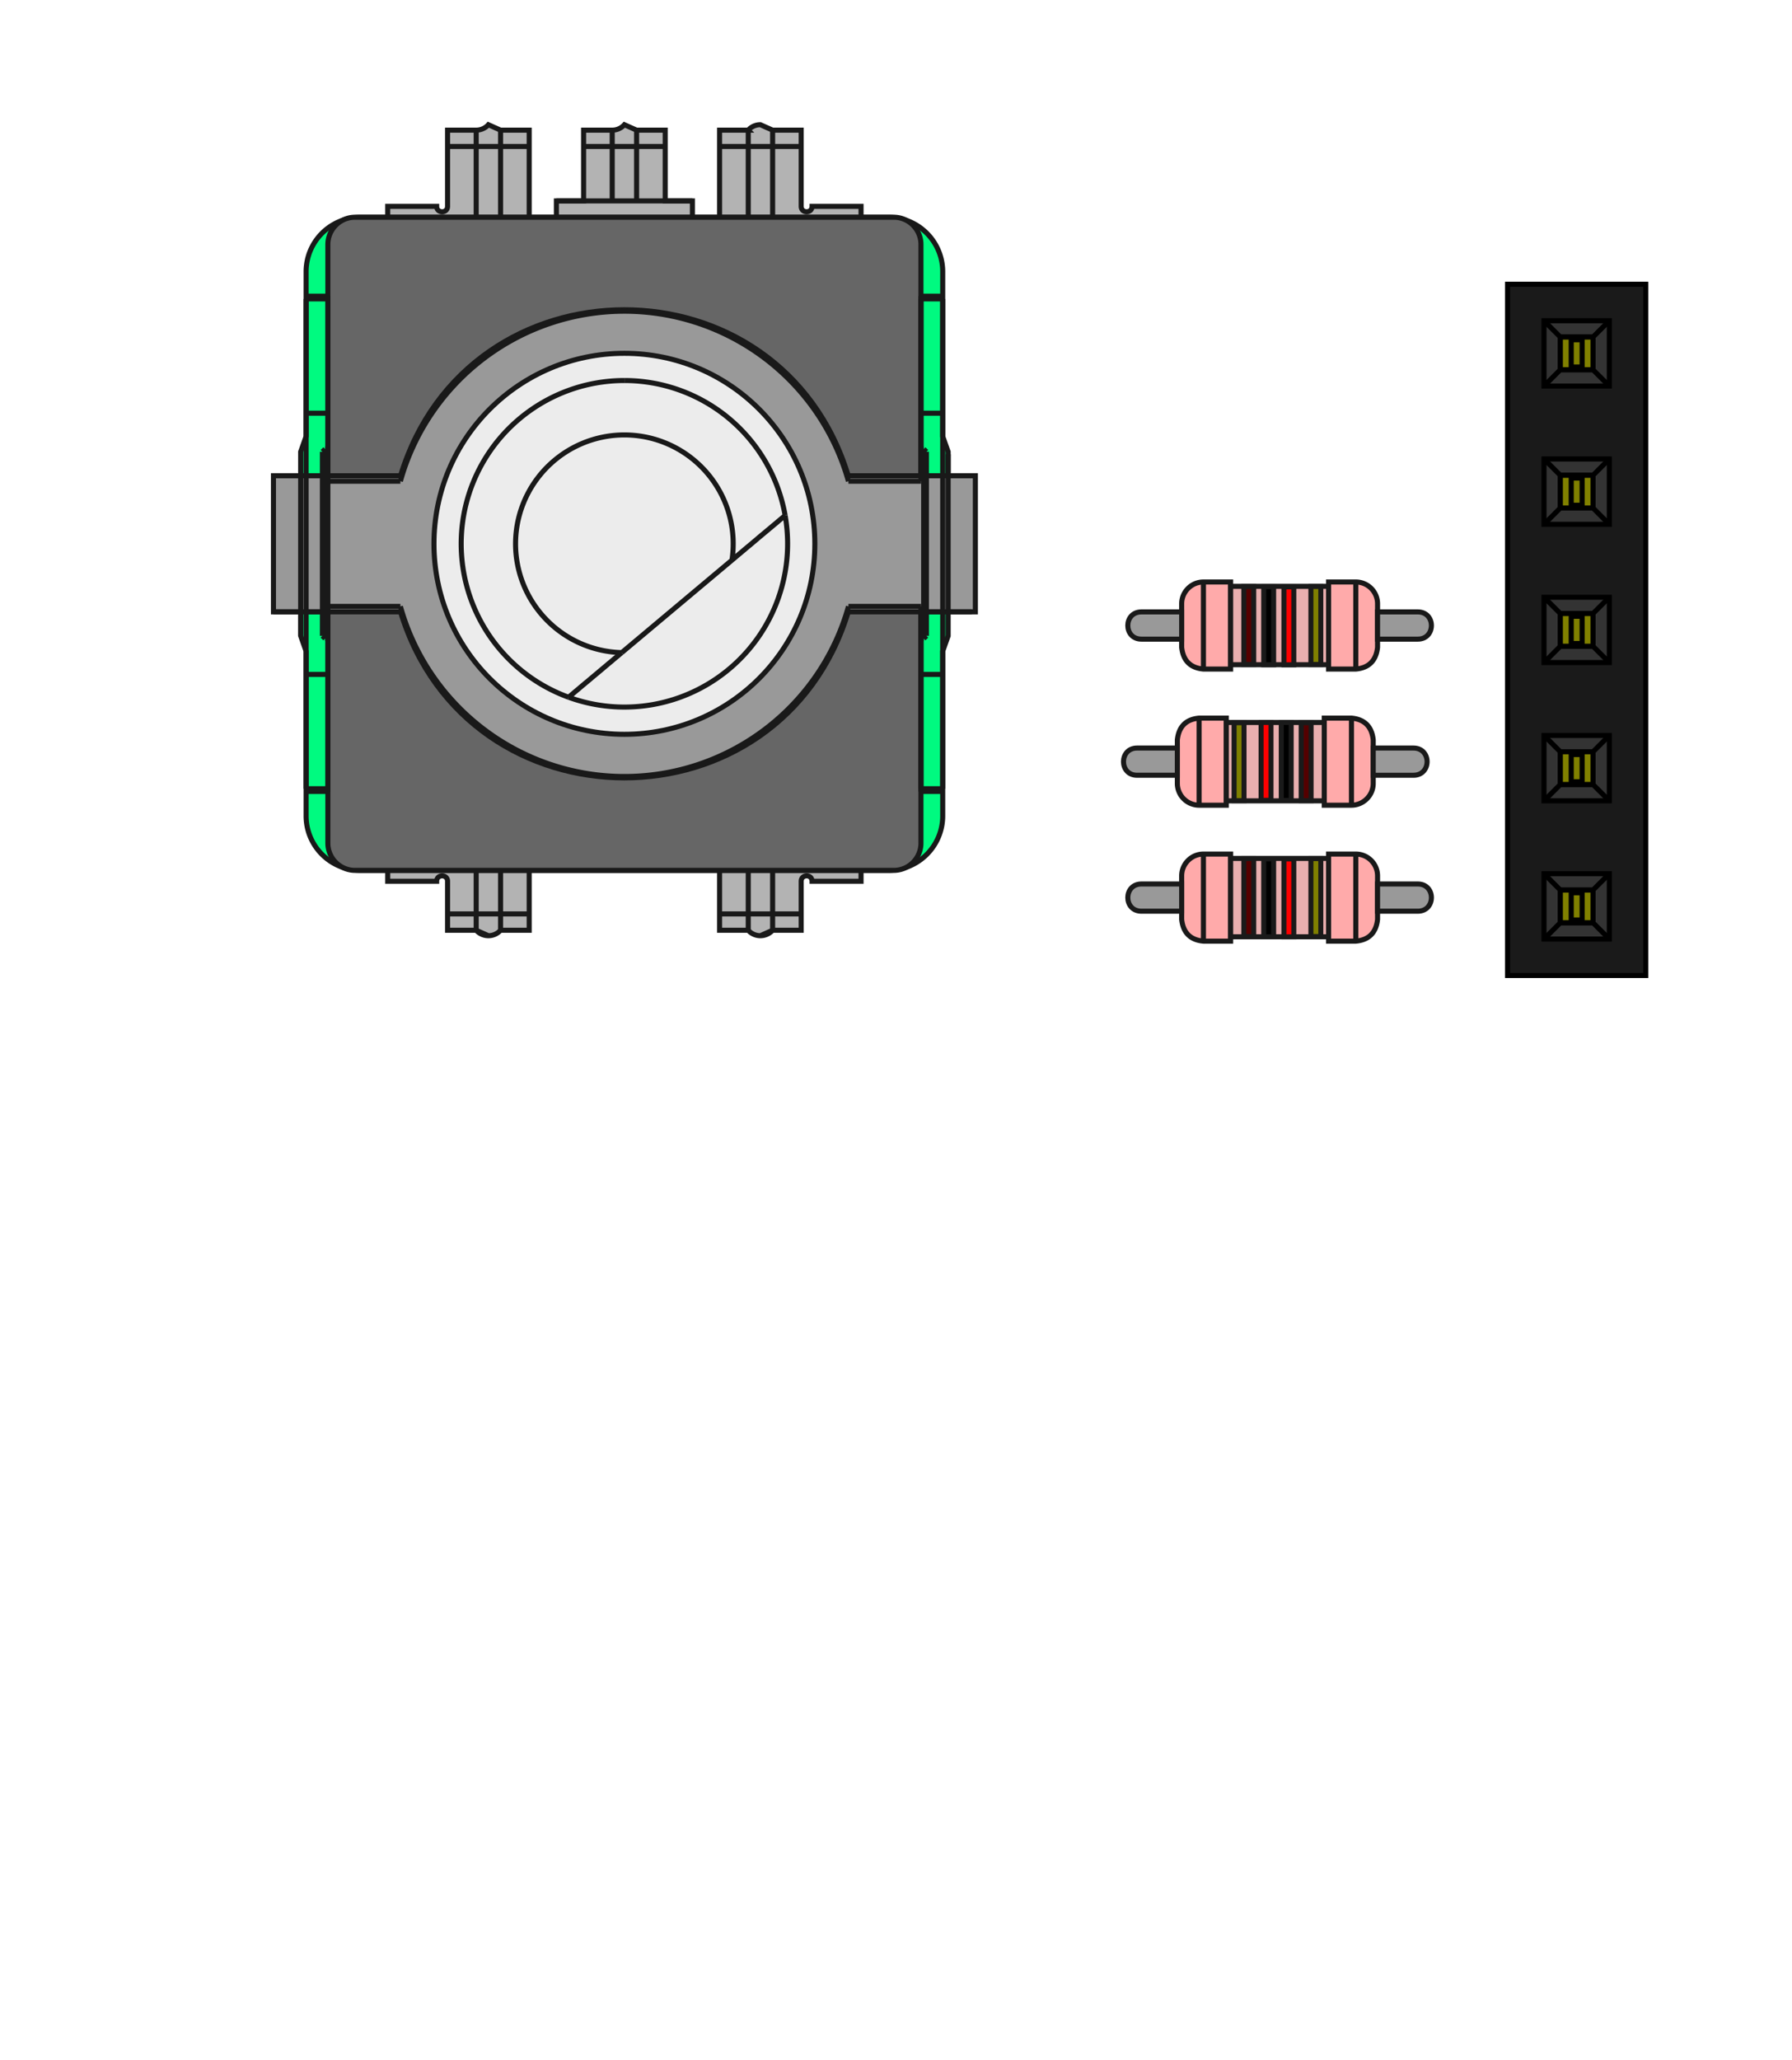 <svg width="161" height="185" viewBox="0 0 12932 14899" xmlns="http://www.w3.org/2000/svg"><g clip-path="url(#a)" mask="url(#b)" transform="translate(-50813 -22837)"><defs><clipPath id="a"><path d="M50787 37795V22834h12992v14961H50787" fill-rule="evenodd"/></clipPath></defs><g fill="#313d63" stroke="#313d63"><path d="M50787 37795V22834h12992v14961H50787" fill-rule="evenodd"/><g fill-opacity="0" stroke-linecap="round" stroke-linejoin="round" stroke-width="19.685" fill="none" stroke="#000"><path d="M63779 37795H50787M63779 22834v14961M50787 22834h12992M50787 37795V22834"/></g></g><g fill-opacity="1" stroke="none" stroke-linecap="round" stroke-linejoin="round" stroke-width="0" fill="#9c6b28"><circle cx="52909" cy="26811" r="590.55"/><circle cx="57618" cy="26713" r="590.55"/><circle cx="54319" cy="29484" r="300"/><circle cx="56287" cy="29492" r="300"/><circle cx="54327" cy="23842" r="300"/><circle cx="55311" cy="23850" r="300"/><circle cx="56280" cy="23850" r="300"/><circle cx="59024" cy="28346" r="275.59"/><circle cx="61024" cy="28346" r="275.59"/><circle cx="61055" cy="27362" r="275.59"/><circle cx="59055" cy="27362" r="275.59"/><circle cx="61055" cy="29331" r="275.59"/><circle cx="59055" cy="29331" r="275.59"/><circle cx="62205" cy="29394" r="334.65"/><circle cx="62205" cy="28394" r="334.65"/><circle cx="62205" cy="27394" r="334.65"/><circle cx="62205" cy="26394" r="334.65"/><path d="M61870 25728v-669.2h669.3v669.2z" fill-rule="evenodd"/></g><g fill="#212d53" stroke="#212d53" stroke-linecap="round" stroke-linejoin="round" stroke-width="0"><g fill-opacity="1" stroke="none"><circle cx="54319" cy="29484" r="300"/><circle cx="56287" cy="29492" r="300"/><circle cx="54327" cy="23842" r="300"/><circle cx="55311" cy="23850" r="300"/><circle cx="56280" cy="23850" r="300"/><circle cx="59024" cy="28346" r="275.59"/><circle cx="61024" cy="28346" r="275.59"/><circle cx="61055" cy="27362" r="275.59"/><circle cx="59055" cy="27362" r="275.59"/><circle cx="61055" cy="29331" r="275.59"/><circle cx="59055" cy="29331" r="275.59"/><circle cx="62205" cy="29394" r="334.65"/><circle cx="62205" cy="28394" r="334.65"/><circle cx="62205" cy="27394" r="334.65"/><circle cx="62205" cy="26394" r="334.65"/><path d="M61870 25728v-669.2h669.3v669.2z" fill-rule="evenodd"/></g><g stroke="none"><circle cx="52909" cy="26811" r="68.898"/><circle cx="57618" cy="26713" r="68.898"/><circle cx="54319" cy="29484" r="68.898"/><circle cx="56287" cy="29492" r="68.898"/><circle cx="54327" cy="23842" r="68.898"/><circle cx="55311" cy="23850" r="68.898"/><circle cx="56280" cy="23850" r="68.898"/><circle cx="59024" cy="28346" r="68.898"/><circle cx="61024" cy="28346" r="68.898"/><circle cx="61055" cy="27362" r="68.898"/><circle cx="59055" cy="27362" r="68.898"/><circle cx="61055" cy="29331" r="68.898"/><circle cx="59055" cy="29331" r="68.898"/><circle cx="62205" cy="29394" r="68.898"/><circle cx="62205" cy="28394" r="68.898"/><circle cx="62205" cy="27394" r="68.898"/><circle cx="62205" cy="26394" r="68.898"/><circle cx="62205" cy="25394" r="68.898"/></g></g><g fill="#b5ae30" mask="url(#c)" stroke="#b5ae30" stroke-linecap="round" stroke-linejoin="round" stroke-width="0"><g fill-opacity="1" stroke="none"><circle cx="54319" cy="29484" r="300"/><circle cx="56287" cy="29492" r="300"/><circle cx="54327" cy="23842" r="300"/><circle cx="55311" cy="23850" r="300"/><circle cx="56280" cy="23850" r="300"/><circle cx="59024" cy="28346" r="275.59"/><circle cx="61024" cy="28346" r="275.59"/><circle cx="61055" cy="27362" r="275.59"/><circle cx="59055" cy="27362" r="275.59"/><circle cx="61055" cy="29331" r="275.59"/><circle cx="59055" cy="29331" r="275.59"/><circle cx="62205" cy="29394" r="334.65"/><circle cx="62205" cy="28394" r="334.65"/><circle cx="62205" cy="27394" r="334.65"/><circle cx="62205" cy="26394" r="334.65"/><path d="M61870 25728v-669.2h669.3v669.2z" fill-rule="evenodd"/></g><g stroke="none"><circle cx="52909" cy="26811" r="68.898"/><circle cx="57618" cy="26713" r="68.898"/><circle cx="54319" cy="29484" r="68.898"/><circle cx="56287" cy="29492" r="68.898"/><circle cx="54327" cy="23842" r="68.898"/><circle cx="55311" cy="23850" r="68.898"/><circle cx="56280" cy="23850" r="68.898"/><circle cx="59024" cy="28346" r="68.898"/><circle cx="61024" cy="28346" r="68.898"/><circle cx="61055" cy="27362" r="68.898"/><circle cx="59055" cy="27362" r="68.898"/><circle cx="61055" cy="29331" r="68.898"/><circle cx="59055" cy="29331" r="68.898"/><circle cx="62205" cy="29394" r="68.898"/><circle cx="62205" cy="28394" r="68.898"/><circle cx="62205" cy="27394" r="68.898"/><circle cx="62205" cy="26394" r="68.898"/><circle cx="62205" cy="25394" r="68.898"/></g></g><defs><mask id="c"><g fill="#fff" fill-opacity="1" stroke="#fff" stroke-linecap="round" stroke-linejoin="round" stroke-width="0"><circle cx="52909" cy="26811" r="590.55"/><circle cx="57618" cy="26713" r="590.55"/><circle cx="54319" cy="29484" r="300"/><circle cx="56287" cy="29492" r="300"/><circle cx="54327" cy="23842" r="300"/><circle cx="55311" cy="23850" r="300"/><circle cx="56280" cy="23850" r="300"/><circle cx="59024" cy="28346" r="275.59"/><circle cx="61024" cy="28346" r="275.59"/><circle cx="61055" cy="27362" r="275.59"/><circle cx="59055" cy="27362" r="275.59"/><circle cx="61055" cy="29331" r="275.59"/><circle cx="59055" cy="29331" r="275.59"/><circle cx="62205" cy="29394" r="334.65"/><circle cx="62205" cy="28394" r="334.65"/><circle cx="62205" cy="27394" r="334.65"/><circle cx="62205" cy="26394" r="334.65"/><path d="M61870 25728v-669.2h669.3v669.2z" fill-rule="evenodd"/></g></mask></defs><defs><mask id="d"><g fill-opacity="1" stroke="#000" stroke-linecap="round" stroke-linejoin="round" stroke-width="0"><circle cx="52909" cy="26811" r="590.55"/><circle cx="57618" cy="26713" r="590.55"/><circle cx="54319" cy="29484" r="300"/><circle cx="56287" cy="29492" r="300"/><circle cx="54327" cy="23842" r="300"/><circle cx="55311" cy="23850" r="300"/><circle cx="56280" cy="23850" r="300"/><circle cx="59024" cy="28346" r="275.59"/><circle cx="61024" cy="28346" r="275.59"/><circle cx="61055" cy="27362" r="275.59"/><circle cx="59055" cy="27362" r="275.59"/><circle cx="61055" cy="29331" r="275.59"/><circle cx="59055" cy="29331" r="275.59"/><circle cx="62205" cy="29394" r="334.65"/><circle cx="62205" cy="28394" r="334.65"/><circle cx="62205" cy="27394" r="334.65"/><circle cx="62205" cy="26394" r="334.65"/><path d="M61870 25728v-669.2h669.3v669.2z" fill-rule="evenodd"/></g><path fill="#fff" d="M48275 22824h16948v14980H48275z"/></mask></defs><g fill="#f0f0f0" fill-opacity="0" mask="url(#d)" stroke="#f0f0f0" stroke-linecap="round" stroke-linejoin="round"><g stroke-width="147.64"><path d="M61290 37080v281l281 28-28-28-28-56v-140l28-57 28-28 57-28h140l57 28 28 28 28 57v140l-28 56-28 28M61656 36799v-450M61571 35871l29-84 28-29 56-28h84l57 28 28 29 28 56v225h-591v-197l28-56 29-28 56-29h56l56 29 28 28 28 56v197M61290 35562v-338M61881 35393h-591M59519 37108h393M59294 37249l421 140v-365M59687 36799v-450M59322 35955v-112l28-56 56-57 113-28h196l113 28 56 57 28 56v112l-28 57-56 56-113 28h-196l-113-28-56-56-28-57M59603 35252l28-84 28-28 56-28h85l56 28 28 28 28 56v225h-590v-197l28-56 28-28 56-28h57l56 28 28 28 28 56v197M57156 37418v-366l225 197v-84l29-57 28-28 56-28h140l57 28 28 28 28 57v168l-28 56-28 29M57522 36799v-450M57156 35955v-112l29-56 56-57 112-28h197l113 28 56 57 28 56v112l-28 57-56 56-113 28h-197l-112-28-56-56-29-57M57578 35477v-281M57747 35533l-591-196 591-197M55047 37389l-28-28-28-56v-140l28-57 28-28 57-28h56l84 28 338 338v-366M55357 36799v-450M55019 35758l-28 57v84l28 84 56 57 57 28 112 28h85l112-28 56-28 56-57 29-84v-56l-29-85-28-28h-196v113M55188 35477h394M55244 35477l-28-28-28-56v-85l28-56 56-28h310M55582 34690h-591M55553 34690l29 56v113l-29 56-28 28-56 28h-169l-56-28-28-28-28-56v-113l28-56M53416 37052v337M53416 37221h-590l84 56 56 56 28 56M53191 36799v-450M52826 36152l590-197-590-197M53388 35308l28 57v112l-28 56-28 29-56 28h-169l-56-28-28-29-28-56v-112l28-57M53388 34802l28 57v112l-28 56-28 28-56 29h-169l-56-29-28-28-28-56v-112l28-57" fill="none"/></g><g stroke-width="62.992" fill="none"><path d="M57441 29153v-4757M53133 29153h4308M53133 24396v4757M57441 24396h-4308"/></g><g stroke-width="47.244" fill="none"><path d="M60779 28708h-1512M60779 27984h-1512M59299 27000h1512M59299 27724h1512M59299 28968h1512M59299 29692h1512M61681 25893h1047M61681 25893v4024M61681 29917h1047M62728 25893v4024M62728 24870v523M62204 24870h524"/></g></g><g fill-opacity="0" stroke-linecap="round" stroke-linejoin="round" stroke-width="19.685" fill="none" stroke="#000"><path d="M63779 37795H50787M63779 22834v14961M50787 22834h12992M50787 37795V22834"/></g><defs><mask id="b"><path fill="#fff" d="M48275 22824h16948v14980H48275z"/><path stroke="#000" stroke-linecap="round" stroke-width="1181" d="M52908 26812h0M57618 26712h0"/><path stroke="#000" stroke-linecap="round" stroke-width="300" d="M54318 29484h0M56288 29492h0M54326 23842h0M55312 23850h0M56280 23850h0"/><path stroke="#000" stroke-linecap="round" stroke-width="275" d="M59024 28346h0M61024 28346h0M61055 27362h0M59055 27362h0M61055 29330h0M59055 29330h0"/><path stroke="#000" stroke-linecap="round" stroke-width="393" d="M62204 29393h0M62204 28393h0M62204 27393h0M62204 26393h0M62204 25393h0"/></mask></defs></g><g transform="matrix(-393.7 0 0 -393.7 7091 6819)" stroke="#191919" stroke-width=".093"><path d="M.729 2.779v-.45a1 1 0 0 1 1-1h9.7a1 1 0 0 1 1 1v3.026l.1.283V9.02l-.1.283v3.026a1 1 0 0 1-1 1h-9.7a1 1 0 0 1-1-1v-.7 0-2.326l-.1-.283V5.638l.1-.283V2.83z" fill="#00fa80" fill-rule="evenodd"/><path d="M6.579 15.029a.3.3 0 0 1 .224-.1h.526v-1.3h.5v-.3h-2.5v.3h.5v1.3h.526zM9.079 15.029a.3.3 0 0 1 .224-.1h.526v-1.4c0-.133.2-.133.2 0h.9v-.2h-2.6 0v1.6h.526zM3.855 14.929H3.33v-1.4c0-.133-.2-.133-.2 0h-.9v-.2h2.6v1.6h-.526 0a.3.3 0 0 1-.224.1zM4.079.129a.3.3 0 0 0-.224.1H3.33v.9c0 .133-.2.133-.2 0h-.9v.2h2.6v-1.1h-.526 0a.3.3 0 0 0-.448 0zM9.079.129a.3.3 0 0 1 .224.1h.526v.9c0 .133.2.133.2 0h.9v.2h-2.6 0v-1.1h.526a.3.3 0 0 1 .448 0z" fill="#b3b3b3" fill-rule="evenodd"/><path d="M12.028 6.079v-3.25h.001v-1a.5.5 0 0 0-.5-.5h-9.9a.5.5 0 0 0-.5.5v1h.001v3.35h-.001v2.3h.001v3.35h-.001v1a.5.5 0 0 0 .5.5h9.9a.5.5 0 0 0 .5-.5v-1h-.001v-3.25" fill="#666" fill-rule="evenodd"/><path d="M12.629 6.079h.334-.534 0-1.736c-1.235-4.067-6.993-4.067-8.228 0H.129v2.5h2.336c1.235 4.067 6.993 4.067 8.228 0h2.336v-2.5h-.066" fill="#999" fill-rule="evenodd"/><path d="M12.029 11.879v-3.4M12.029 6.179v-3.4M1.129 2.779v3.4M1.129 8.479v3.4M2.462 8.479a4.275 4.275 0 0 0 8.234 0M1.129 8.479h1.333M2.462 6.179H1.129M10.696 6.179a4.275 4.275 0 0 0-8.235 0M12.029 6.179h-1.333M10.696 8.479h1.333M1.129 11.879h-.4M12.429 11.879h-.4M12.029 2.779h.4M.729 2.779h.4" fill="none"/><circle transform="scale(1 -1)" cx="6.579" cy="-7.329" r="3.5" fill="#ececec"/><path d="M4.601 7.03l2.027-1.7M6.628 5.33a2 2 0 1 1-2.026 1.7M4.601 7.03l-.028.024-.029.024-.029.025-.03.025-.03.025-.044.037-.044.037-.046.039-.037.03-.038.032-.04.034-.042.035-.043.037-.045.038-.047.039-.048.04-.048.04-.05.042-.05.042-.052.043-.051.044-.053.044-.052.044M6.579 10.329A3 3 0 0 1 3.625 7.85" fill="none"/><path d="M7.605 4.51a3 3 0 0 1-1.026 5.819M6.628 5.33l.029-.024.028-.024.03-.025.03-.025.03-.025.043-.037.045-.037.046-.039.036-.03.038-.032.041-.034.041-.035a1383.488 1383.488 0 0 0 .09-.075L7.2 4.85l.047-.04.049-.04.05-.042.05-.042c.017-.015.034-.03.051-.043l.052-.044.052-.044.053-.044" fill="none"/><path d="M3.625 7.85a3 3 0 0 1 3.98-3.34M7.829 13.629h-2.5M12.429 2.829h-.4M12.429 2.829v9M12.429 9.929v1.7M12.429 9.303v.626zM12.429 8.579v-2.5M12.429 8.579v.724M12.429 6.079v2.5M12.429 5.355v.724M12.429 6.079h-.3M12.429 8.579h-.3M12.429 4.929h-.4M12.429 8.579h-.4M12.028 11.829h.4M12.429 2.829h-.401M12.429 6.079h-.4M12.429 6.079v2.5M12.028 11.829h.001M1.129 11.829h.001M1.13 2.829h-.001M12.029 2.829h-.001M.729 8.579h.401M.729 8.579v-2.5M.729 6.079h.401M1.13 2.829H.729M.729 11.829v-9M.729 11.829h.401M.729 6.079v2.5M.729 6.079v-.724M.729 8.579v-2.5M.729 9.303v-.724M1.029 8.579h-.3M1.029 6.079h-.3M1.129 9.729h-.4M.729 11.829h.4M1.129 2.829h-.4M1.129 4.929h-.4M12.029 11.829h.4M12.429 9.729h-.4M12.529 6.079h.5M.629 8.579v-2.5M1.029 8.579v-2.5M1.029 8.579v.44M1.029 9.02v-.441M1.029 6.079v-.44M12.529 6.079v2.5M12.129 6.079v2.5M12.129 6.079v-.44M12.129 5.638v.441M12.129 8.579v.44M6.803 14.629v-1M6.803 14.929v-.3M6.355 14.929v-.3M6.355 14.629v-1M3.855.529v.8M4.303.529v.8M3.855.229v.3M4.303.229v.3M3.855 14.629v-1.3M4.303 14.629v-1.3M3.855 14.929v-.3M4.303 14.929v-.3M8.855 14.629v-1.3M9.303 14.629v-1.3M9.303 14.929v-.3M8.855 14.929v-.3M9.303.529v.8M9.303.229v.3M8.855.529v.8M8.855.229v.3M3.855.229v.6M4.303.529V.231v.598M8.855.229v.6M12.157 2.829h.271-.4M12.157 4.929h.272M12.429 6.079v-.724.724M.729 8.579v.724-.724M1 9.729H.73M1 11.829H.73h.399M1.129 2.829h-.4.272M.629 6.079H.195.53M.629 8.579H.153h.376M12.029 11.829h.4-.272M12.529 8.579h.434-.334M.629 8.579v.397-.397M1.079 8.579v.49-.49M1.029 8.579v.44-.44M12.529 6.079v-.44.342zM12.079 6.079v-.49.49M12.129 6.079v-.44.44M12.028 11.829v-3.35h.001v-2.3h-.001v-3.35M1.13 11.829v-3.25M1.13 6.079v-3.25M1.079 9.07v-.491M1.079 8.579v-2.5M1.079 6.079v-.49M12.079 5.588v.491M12.079 6.079v2.5M12.079 8.579v.49M6.803 14.629h.526M5.829 14.629h.526M6.355 14.629h.448M3.329.529h.526M3.855.529h.448M4.303.529h.526M3.329 14.629h.526M3.855 14.629h.448M4.303 14.629h.526M8.329 14.629h.526M8.855 14.629h.448M9.303 14.629h.526M9.829.529h-.526M9.303.529h-.448M8.855.529H8.33M1.129 9.07h-.05M1.129 5.588h-.05M1.079 5.588l-.05.05M1.079 9.07l-.05-.05M12.029 5.588h.05M12.029 9.07h.05M12.079 9.07l.05-.05M12.079 5.588l.05.05" fill="none"/></g><g transform="matrix(-393.7 0 0 393.7 10210.339 5509.332)" fill="#faa" stroke-width=".093"><path d="M1.14.8V-.8M3.94.8V-.8M1.14-.8c-.24.021-.374.155-.4.4v.8c0 .22.18.4.4.4h.5V-.8zM3.44-.8V.8h.5a.4.4 0 0 0 .4-.4v-.8c-.026-.245-.16-.379-.4-.4z" fill-rule="evenodd" stroke="#191919"/><path d="M4.34.25h.74c.333 0 .333-.5 0-.5h-.74 0z" fill="#999" fill-rule="evenodd" stroke="#191919"/></g><path d="M9919.017 5607.772v-196.85h291.338c131.232 0 131.232 196.85 0 196.85z" fill="#999" stroke="#1a1a1a" stroke-width="36.614"/><path d="M8856.027 5792.811v-566.928h708.66v566.928z" fill="#e9afaf" stroke="#1a1a1a" stroke-width="36.614"/><path fill="#500" opacity=".997" stroke="#1a1a1a" stroke-width="36.22" d="M9469.372 5791.536h-71.654v-563.779h71.654z"/><path opacity=".997" stroke="#1a1a1a" stroke-width="36.22" d="M9325.278 5789.567h-71.654V5225.79h71.654z"/><path fill="red" opacity=".997" stroke="#1a1a1a" stroke-width="36.22" d="M9179.215 5789.173h-71.654v-563.778h71.654z"/><path fill="olive" opacity=".997" stroke="#1a1a1a" stroke-width="36.22" d="M8983.94 5791.536h-71.654v-563.779h71.654z"/><g><g transform="matrix(393.7 0 0 -393.7 8241.661 4524.668)" fill="#faa" stroke-width=".093"><path d="M1.14.8V-.8M3.94.8V-.8M1.14-.8c-.24.021-.374.155-.4.4v.8c0 .22.18.4.4.4h.5V-.8zM3.44-.8V.8h.5a.4.4 0 0 0 .4-.4v-.8c-.026-.245-.16-.379-.4-.4z" fill-rule="evenodd" stroke="#191919"/><path d="M4.34.25h.74c.333 0 .333-.5 0-.5h-.74 0z" fill="#999" fill-rule="evenodd" stroke="#191919"/></g><path d="M8532.983 4426.228v196.85h-291.338c-131.232 0-131.232-196.85 0-196.85z" fill="#999" stroke="#1a1a1a" stroke-width="36.614"/><path d="M9595.973 4241.189v566.928h-708.66v-566.928z" fill="#e9afaf" stroke="#1a1a1a" stroke-width="36.614"/><path fill="#500" opacity=".997" stroke="#1a1a1a" stroke-width="36.22" d="M8982.628 4242.464h71.654v563.779h-71.654z"/><path opacity=".997" stroke="#1a1a1a" stroke-width="36.22" d="M9126.722 4244.433h71.654v563.778h-71.654z"/><path fill="red" opacity=".997" stroke="#1a1a1a" stroke-width="36.22" d="M9272.785 4244.827h71.654v563.778h-71.654z"/><path fill="olive" opacity=".997" stroke="#1a1a1a" stroke-width="36.22" d="M9468.06 4242.464h71.654v563.779h-71.654z"/></g><g><g transform="matrix(393.7 0 0 -393.7 8241.661 6492.668)" fill="#faa" stroke-width=".093"><path d="M1.14.8V-.8M3.94.8V-.8M1.14-.8c-.24.021-.374.155-.4.4v.8c0 .22.18.4.4.4h.5V-.8zM3.44-.8V.8h.5a.4.4 0 0 0 .4-.4v-.8c-.026-.245-.16-.379-.4-.4z" fill-rule="evenodd" stroke="#191919"/><path d="M4.34.25h.74c.333 0 .333-.5 0-.5h-.74 0z" fill="#999" fill-rule="evenodd" stroke="#191919"/></g><path d="M8532.983 6394.228v196.85h-291.338c-131.232 0-131.232-196.85 0-196.85z" fill="#999" stroke="#1a1a1a" stroke-width="36.614"/><path d="M9595.973 6209.189v566.928h-708.66v-566.928z" fill="#e9afaf" stroke="#1a1a1a" stroke-width="36.614"/><path fill="#500" opacity=".997" stroke="#1a1a1a" stroke-width="36.22" d="M8982.628 6210.464h71.654v563.779h-71.654z"/><path opacity=".997" stroke="#1a1a1a" stroke-width="36.22" d="M9126.722 6212.433h71.654v563.778h-71.654z"/><path fill="red" opacity=".997" stroke="#1a1a1a" stroke-width="36.22" d="M9272.785 6212.827h71.654v563.778h-71.654z"/><path fill="olive" opacity=".997" stroke="#1a1a1a" stroke-width="36.22" d="M9468.06 6210.464h71.654v563.779h-71.654z"/></g><g stroke="#000" stroke-width=".093"><path d="M10891 2056v4999.99h999.998V2056z" fill="#1a1a1a" fill-rule="evenodd" stroke-width="36.614"/><path d="M11627.219 6320.007h-472.44v472.44h472.44z" fill="#333" fill-rule="evenodd" stroke-width="36.614"/><path d="M11154.779 6792.447l117.716-117.716M11627.219 6792.447l-117.716-117.716M11272.495 6674.73h237.008M11154.779 6320.007l117.716 117.716M11272.495 6437.723v237.008M11627.219 6320.007l-117.716 117.716M11509.503 6437.723h-237.008M11509.503 6674.73v-237.007" fill="none" stroke-width="36.614"/><path d="M11509.109 6438.117h-236.22v236.22h236.22z" fill="olive" fill-rule="evenodd" stroke-width="36.614"/><path d="M11351.629 6457.802v-19.685M11351.629 6654.652v-196.85M11351.629 6674.337v-19.685M11430.369 6674.337v-19.685M11351.629 6654.652h78.74M11430.369 6654.652v-196.85M11430.369 6457.802v-19.685M11351.629 6457.802h78.74" fill="none" stroke-width="36.614"/><g><path d="M11627.219 5320.01h-472.44v472.44h472.44z" fill="#333" fill-rule="evenodd" stroke-width="36.614"/><path d="M11154.779 5792.45l117.716-117.717M11627.219 5792.45l-117.716-117.717M11272.495 5674.733h237.008M11154.779 5320.01l117.716 117.715M11272.495 5437.725v237.008M11627.219 5320.01l-117.716 117.715M11509.503 5437.725h-237.008M11509.503 5674.733v-237.008" fill="none" stroke-width="36.614"/><path d="M11509.109 5438.12h-236.22v236.22h236.22z" fill="olive" fill-rule="evenodd" stroke-width="36.614"/><path d="M11351.629 5457.804v-19.685M11351.629 5654.654v-196.85M11351.629 5674.34v-19.686M11430.369 5674.34v-19.686M11351.629 5654.654h78.74M11430.369 5654.654v-196.85M11430.369 5457.804v-19.685M11351.629 5457.804h78.74" fill="none" stroke-width="36.614"/></g><g><path d="M11627.219 4320.011h-472.44v472.44h472.44z" fill="#333" fill-rule="evenodd" stroke-width="36.614"/><path d="M11154.779 4792.451l117.716-117.716M11627.219 4792.451l-117.716-117.716M11272.495 4674.735h237.008M11154.779 4320.011l117.716 117.716M11272.495 4437.727v237.008M11627.219 4320.011l-117.716 117.716M11509.503 4437.727h-237.008M11509.503 4674.735v-237.008" fill="none" stroke-width="36.614"/><path d="M11509.109 4438.121h-236.22v236.22h236.22z" fill="olive" fill-rule="evenodd" stroke-width="36.614"/><path d="M11351.629 4457.806v-19.685M11351.629 4654.656v-196.85M11351.629 4674.341v-19.685M11430.369 4674.341v-19.685M11351.629 4654.656h78.74M11430.369 4654.656v-196.85M11430.369 4457.806v-19.685M11351.629 4457.806h78.74" fill="none" stroke-width="36.614"/></g><g><path d="M11627.219 3320.013h-472.44v472.44h472.44z" fill="#333" fill-rule="evenodd" stroke-width="36.614"/><path d="M11154.779 3792.453l117.716-117.716M11627.219 3792.453l-117.716-117.716M11272.495 3674.737h237.008M11154.779 3320.013l117.716 117.716M11272.495 3437.73v237.007M11627.219 3320.013l-117.716 117.716M11509.503 3437.73h-237.008M11509.503 3674.737v-237.008" fill="none" stroke-width="36.614"/><path d="M11509.109 3438.123h-236.22v236.22h236.22z" fill="olive" fill-rule="evenodd" stroke-width="36.614"/><path d="M11351.629 3457.808v-19.685M11351.629 3654.658v-196.85M11351.629 3674.343v-19.685M11430.369 3674.343v-19.685M11351.629 3654.658h78.74M11430.369 3654.658v-196.85M11430.369 3457.808v-19.685M11351.629 3457.808h78.74" fill="none" stroke-width="36.614"/></g><g><path d="M11627.219 2320.015h-472.44v472.44h472.44z" fill="#333" fill-rule="evenodd" stroke-width="36.614"/><path d="M11154.779 2792.455l117.716-117.716M11627.219 2792.455l-117.716-117.716M11272.495 2674.739h237.008M11154.779 2320.015l117.716 117.716M11272.495 2437.731v237.008M11627.219 2320.015l-117.716 117.716M11509.503 2437.731h-237.008M11509.503 2674.739v-237.007" fill="none" stroke-width="36.614"/><path d="M11509.109 2438.125h-236.22v236.22h236.22z" fill="olive" fill-rule="evenodd" stroke-width="36.614"/><path d="M11351.629 2457.81v-19.685M11351.629 2654.66v-196.85M11351.629 2674.345v-19.685M11430.369 2674.345v-19.685M11351.629 2654.66h78.74M11430.369 2654.66v-196.85M11430.369 2457.81v-19.685M11351.629 2457.81h78.74" fill="none" stroke-width="36.614"/></g></g></svg>